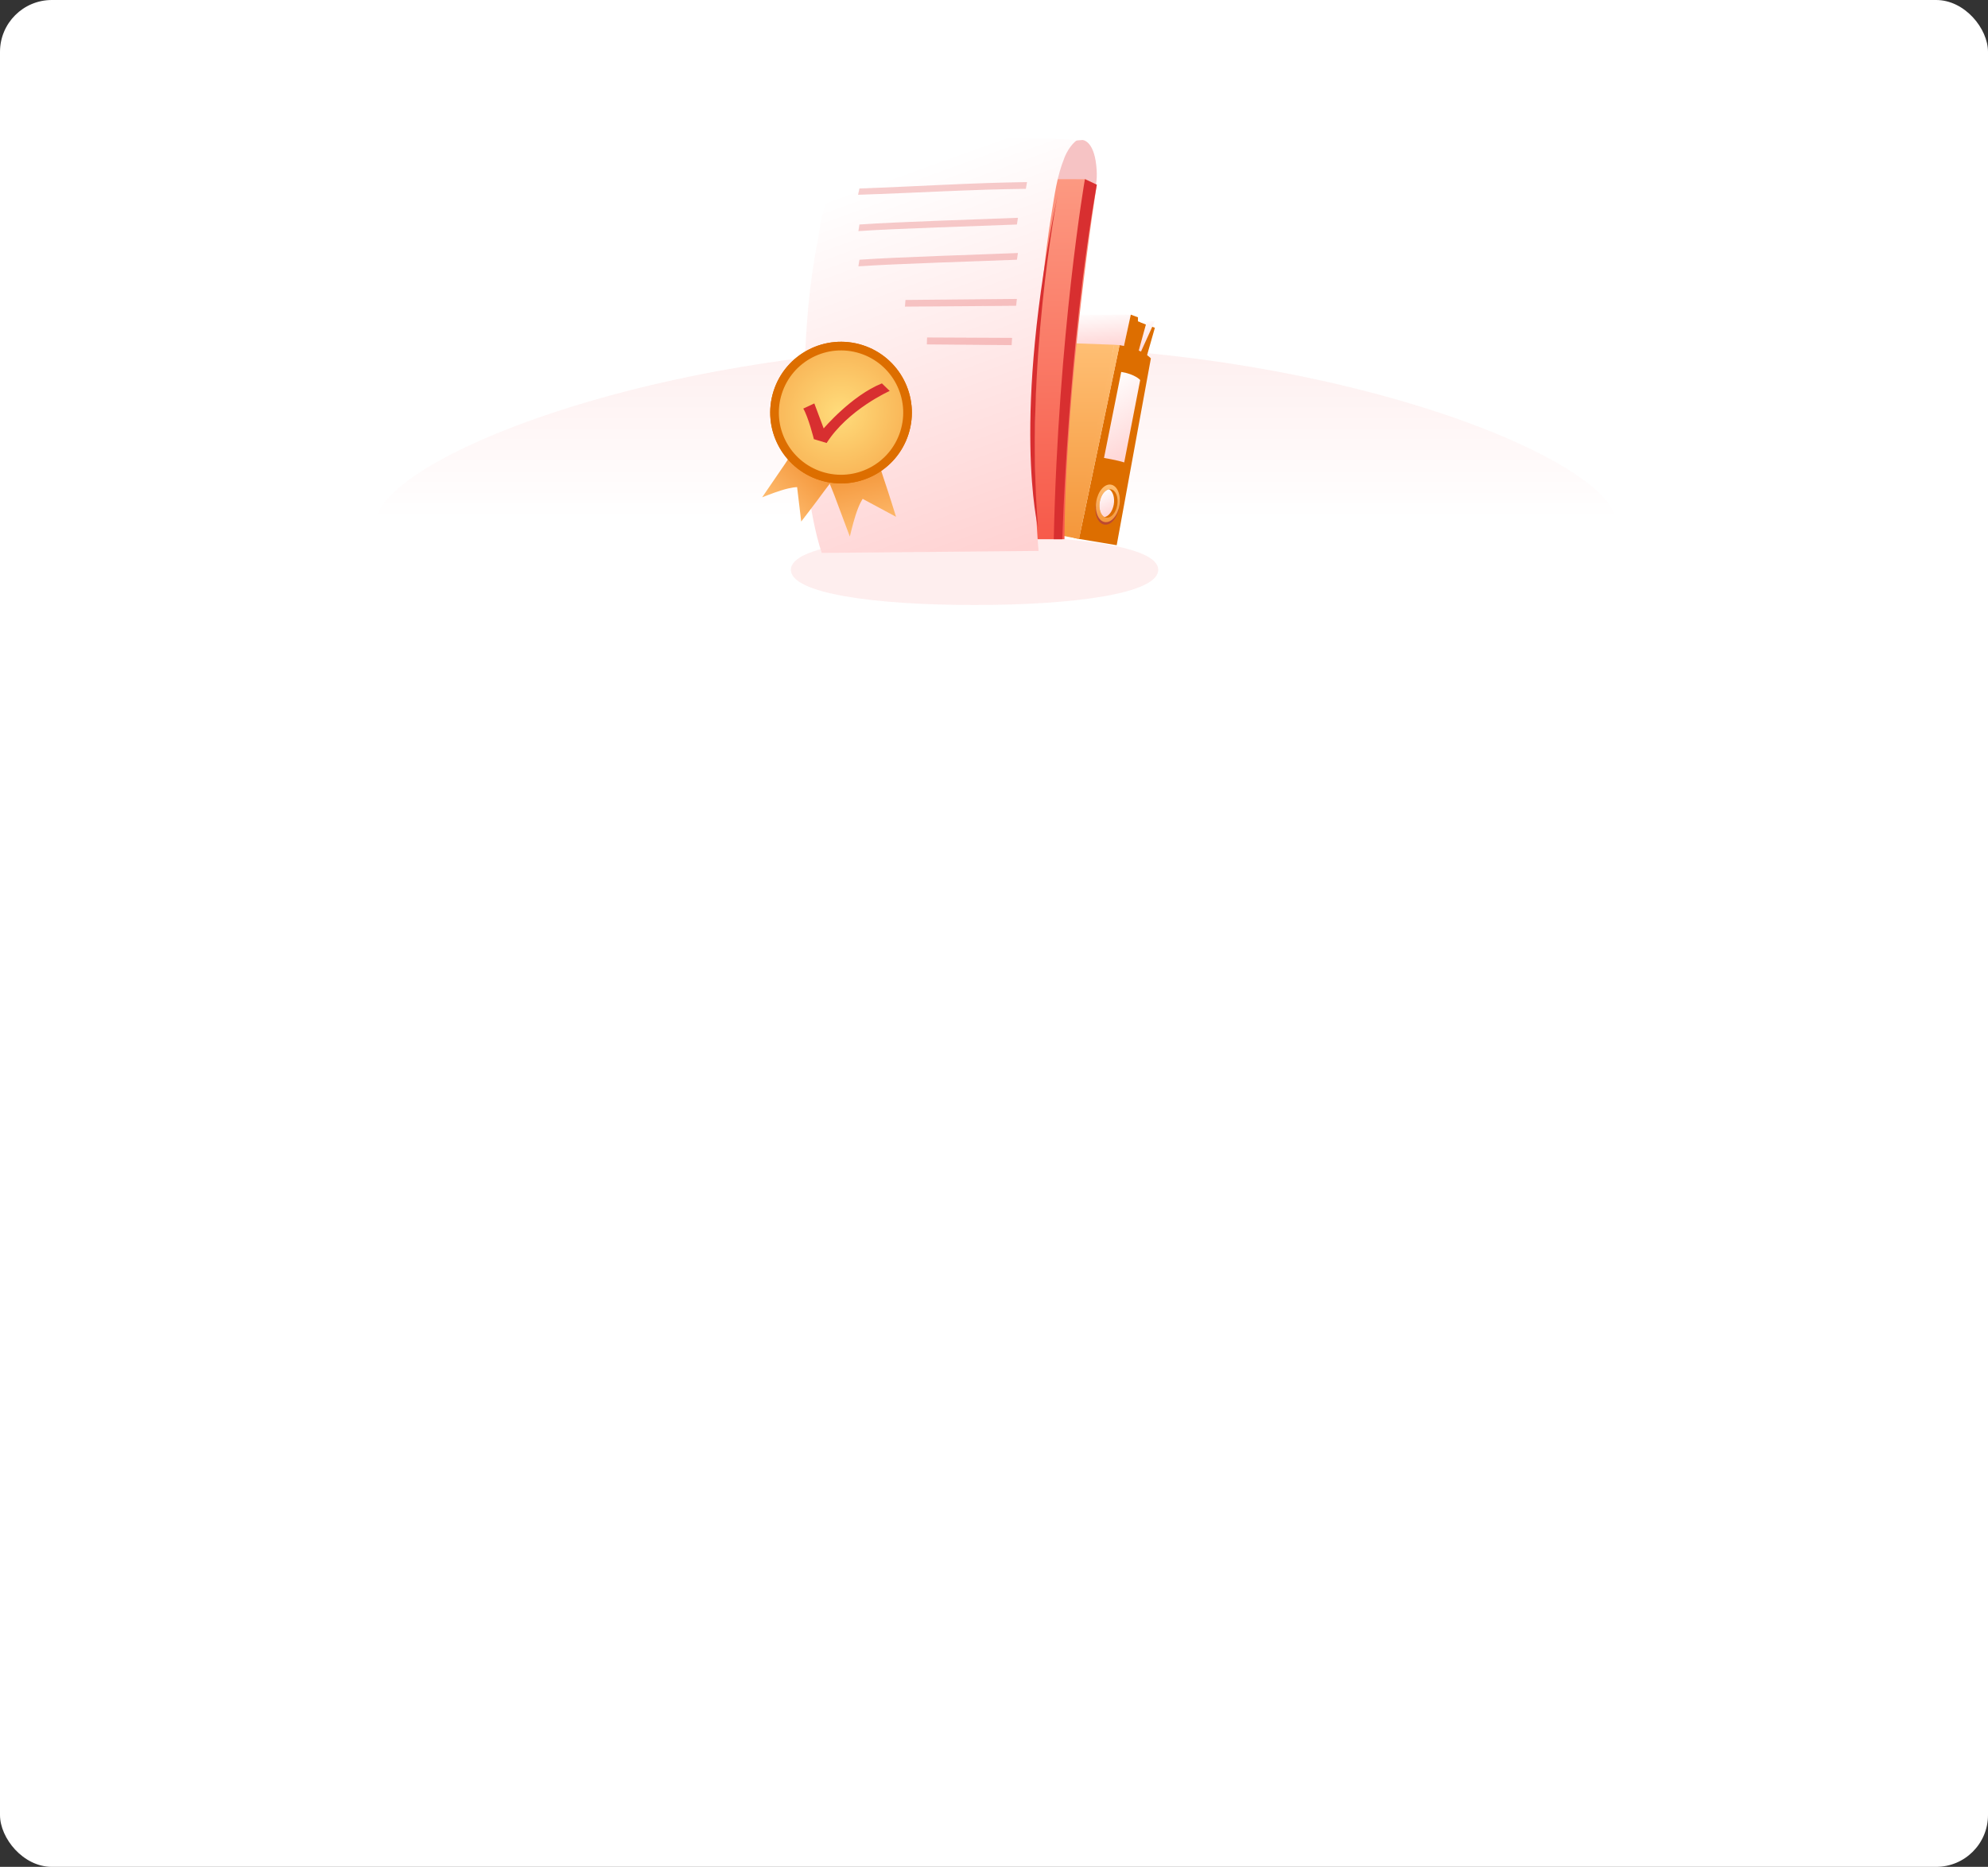 <svg width="460" height="432" viewBox="0 0 460 432" fill="none" xmlns="http://www.w3.org/2000/svg">
<rect x="0" y="0" width="460" height="432" fill="#333333" stroke="none"/>
<rect width="460" height="432" rx="12" fill="white"/>
<path d="M374 121C374 106.729 309.753 80 230.5 80C151.247 80 87 106.729 87 121C87 121 151.247 121 230.5 121C309.753 121 374 121 374 121Z" fill="url(#paint0_linear_18785_58924)" fill-opacity="0.15"/>
<path d="M268 131.853C268 126.411 248.972 124 225.5 124C202.028 124 183 126.411 183 131.853C183 137.295 202.028 140 225.5 140C248.972 140 268 137.295 268 131.853Z" fill="#F78D8D" fill-opacity="0.15"/>
<path fill-rule="evenodd" clip-rule="evenodd" d="M239.834 74.189C239.834 74.189 239.699 71.025 240.875 69H244.658C244.658 69 242.6 71.611 242.355 74.283L239.834 74.189Z" fill="url(#paint1_linear_18785_58924)"/>
<path fill-rule="evenodd" clip-rule="evenodd" d="M234.509 78.931L235.673 72.811H261.655L259.893 80.825L234.509 78.931Z" fill="url(#paint2_linear_18785_58924)"/>
<path fill-rule="evenodd" clip-rule="evenodd" d="M261.655 72.811L263.311 73.422V74.357L267.225 75.853L265.155 83.112L259.757 81.48L261.655 72.811Z" fill="#DD6E00"/>
<path fill-rule="evenodd" clip-rule="evenodd" d="M257.806 79.779L231.521 78.82L222 119.369L249.662 124.71L257.806 79.779Z" fill="url(#paint3_linear_18785_58924)"/>
<path fill-rule="evenodd" clip-rule="evenodd" d="M258.392 126.161L266.299 82.936C266.299 82.936 264.504 80.772 259.06 79.87L249.662 124.71L258.392 126.161Z" fill="#DD6E00"/>
<path fill-rule="evenodd" clip-rule="evenodd" d="M255.453 105.971C255.453 105.971 258.527 106.48 260.13 107.008L263.829 87.94C263.829 87.94 262.645 86.569 259.436 86.069L255.453 105.971Z" fill="url(#paint4_linear_18785_58924)"/>
<path opacity="0.5" d="M258.931 117.504C259.328 115.112 258.45 112.974 256.97 112.728C255.489 112.482 253.967 114.221 253.57 116.613C253.172 119.005 254.05 121.143 255.531 121.389C257.011 121.635 258.534 119.895 258.931 117.504Z" fill="#9A2463"/>
<path fill-rule="evenodd" clip-rule="evenodd" d="M259.024 116.923C258.626 119.316 257.106 121.054 255.626 120.808C254.147 120.562 253.269 118.423 253.667 116.033C254.065 113.64 255.585 111.902 257.065 112.148C258.544 112.394 259.422 114.533 259.024 116.923Z" fill="url(#paint5_linear_18785_58924)"/>
<path fill-rule="evenodd" clip-rule="evenodd" d="M258.528 116.841C258.228 118.652 257.077 119.968 255.954 119.779C255.814 119.755 255.683 119.714 255.56 119.648C254.683 119.193 254.204 117.755 254.47 116.164C254.732 114.578 255.65 113.369 256.63 113.221C256.765 113.201 256.905 113.201 257.044 113.226C258.163 113.414 258.827 115.033 258.528 116.841Z" fill="#DD6E00"/>
<path fill-rule="evenodd" clip-rule="evenodd" d="M257.721 116.705C257.458 118.291 256.54 119.496 255.565 119.648C254.687 119.193 254.208 117.754 254.474 116.164C254.737 114.578 255.655 113.369 256.634 113.221C257.503 113.684 257.983 115.123 257.721 116.705Z" fill="url(#paint6_linear_18785_58924)"/>
<path fill-rule="evenodd" clip-rule="evenodd" d="M259.061 79.866L257.806 79.78L248.453 124.476L249.662 124.71L259.061 79.866Z" fill="url(#paint7_linear_18785_58924)"/>
<path fill-rule="evenodd" clip-rule="evenodd" d="M263.492 81.124L265.156 75.062L263.803 74.545L267.226 74.279L264.012 81.361L263.492 81.124Z" fill="url(#paint8_linear_18785_58924)"/>
<path d="M201.263 36.474L250.463 32.398C250.463 32.398 253.019 32.398 253.658 38.22C254.297 44.042 252.38 45.012 252.38 45.012L204.458 45.983L201.263 36.474Z" fill="#F6C3C4"/>
<path fill-rule="evenodd" clip-rule="evenodd" d="M253.788 42.751C253.788 42.751 246.53 88.156 246.304 124.771H190.376C190.376 124.771 190.376 124.754 190.373 124.723C190.358 124.574 190.317 124.078 190.25 123.277C189.846 118.275 188.591 101.383 188.584 82.817C188.577 73.409 189.798 63.567 190.707 54.627C191.037 51.328 191.453 48.148 191.961 45.161C191.961 45.161 221.186 41.156 251.205 41.472L253.788 42.751Z" fill="url(#paint9_linear_18785_58924)"/>
<path fill-rule="evenodd" clip-rule="evenodd" d="M251.035 41.454C251.035 41.454 244.875 76.987 243.827 124.771H245.809C245.809 124.771 247.023 80.935 253.788 42.741L251.035 41.454Z" fill="#D82F30"/>
<path fill-rule="evenodd" clip-rule="evenodd" d="M246.317 36.448C244.505 40.976 244.063 44.895 243.147 50.485C240.619 65.915 237.971 98.393 240.303 127.484L199.221 127.863L190.574 127.944L190.15 127.948C190.15 127.948 187.007 119.459 186.105 103.111C185.803 97.641 185.755 91.294 186.16 84.09C186.664 75.182 186.992 66.948 189.263 55.466C189.561 53.945 189.716 50.032 192.433 42.788C194.076 38.406 196.055 36.448 197.414 35.543C197.414 35.543 219.828 30.587 249.26 32.398C249.26 32.398 247.51 33.465 246.317 36.448Z" fill="url(#paint10_linear_18785_58924)"/>
<path fill-rule="evenodd" clip-rule="evenodd" d="M240.187 122.054C240.187 122.054 233.95 97.146 244.732 45.077C244.47 46.353 237.166 84.836 240.187 122.054Z" fill="#D82F30"/>
<g opacity="0.3">
<path opacity="0.8" fill-rule="evenodd" clip-rule="evenodd" d="M237.374 43.701C224.426 43.837 211.49 44.664 198.546 45.073C198.669 44.489 198.73 44.197 198.859 43.612C211.789 43.174 224.709 42.299 237.639 42.137C237.533 42.766 237.48 43.08 237.374 43.701Z" fill="#D82F30"/>
<path opacity="0.8" fill-rule="evenodd" clip-rule="evenodd" d="M235.303 51.951C226.152 52.33 207.763 52.856 198.622 53.479C198.622 53.479 198.766 52.566 198.865 51.951C208.002 51.314 226.391 50.78 235.542 50.398C235.447 51.023 235.399 51.333 235.303 51.951Z" fill="#D82F30"/>
<path opacity="0.8" fill-rule="evenodd" clip-rule="evenodd" d="M235.303 60.101C226.152 60.48 207.763 61.007 198.622 61.629C198.622 61.629 198.766 60.716 198.865 60.101C208.002 59.465 226.391 58.931 235.542 58.548C235.447 59.174 235.399 59.483 235.303 60.101Z" fill="#D82F30"/>
<path opacity="0.8" fill-rule="evenodd" clip-rule="evenodd" d="M234.078 79.866C227.538 79.813 220.999 79.761 214.456 79.697C214.477 79.05 214.49 78.73 214.518 78.09C221.077 78.128 227.633 78.152 234.192 78.183C234.144 78.848 234.12 79.186 234.078 79.866Z" fill="#D82F30"/>
<path opacity="0.8" fill-rule="evenodd" clip-rule="evenodd" d="M235.117 70.759C226.239 70.803 218.268 70.922 209.391 70.955C209.436 70.338 209.459 70.029 209.512 69.413C218.409 69.362 226.403 69.226 235.3 69.172C235.224 69.806 235.186 70.121 235.117 70.759Z" fill="#D82F30"/>
</g>
<path d="M186.327 100.163L190.588 101.665L197.49 105.78C197.49 105.78 193.639 109.614 190.797 113.523C188.757 116.33 185.393 120.685 185.393 120.685L184.443 112.724C184.443 112.724 183.276 112.69 180.715 113.489C178.805 114.084 176.352 115.082 176.352 115.082L181.64 107.35L186.327 100.163Z" fill="url(#paint11_linear_18785_58924)"/>
<path d="M189.56 105.862L193.582 102.993L201.6 99.403C201.6 99.403 202.612 105.258 204.324 110.257C205.553 113.846 207.336 119.592 207.336 119.592L199.616 115.44C199.616 115.44 198.853 116.463 197.958 119.257C197.29 121.34 196.643 124.162 196.643 124.162L193.047 114.572L189.56 105.862Z" fill="url(#paint12_linear_18785_58924)"/>
<circle cx="194.606" cy="95.476" r="15.386" transform="rotate(17.627 194.606 95.476)" fill="url(#paint13_radial_18785_58924)" stroke="#DD6E00" stroke-width="2"/>
<path d="M203.694 107.036C196.431 112.435 186.918 111.878 182.159 105.477C177.401 99.075 177.652 89.443 184.915 84.044C192.178 78.645 201.923 79.457 206.682 85.859C211.44 92.26 210.563 100.509 203.694 107.036Z" fill="url(#paint14_radial_18785_58924)"/>
<circle cx="194.606" cy="95.476" r="15.386" transform="rotate(17.627 194.606 95.476)" stroke="#DD6E00" stroke-width="2"/>
<path fill-rule="evenodd" clip-rule="evenodd" d="M185.871 94.549L188.423 93.355L190.59 99.14C190.59 99.14 197.015 91.549 204.06 88.717L205.867 90.464C205.867 90.464 196.243 94.736 191.272 102.511L188.32 101.619C188.331 101.622 187.033 96.488 185.871 94.549Z" fill="#D82F30"/>
<defs>
<linearGradient id="paint0_linear_18785_58924" x1="230.03" y1="78.556" x2="230.03" y2="120.79" gradientUnits="userSpaceOnUse">
<stop stop-color="#F78D8D"/>
<stop offset="1" stop-color="white"/>
</linearGradient>
<linearGradient id="paint1_linear_18785_58924" x1="242.243" y1="74.28" x2="242.243" y2="68.998" gradientUnits="userSpaceOnUse">
<stop stop-color="#FFD328"/>
<stop offset="1" stop-color="#FFA700"/>
</linearGradient>
<linearGradient id="paint2_linear_18785_58924" x1="256.266" y1="80.98" x2="255.581" y2="71.802" gradientUnits="userSpaceOnUse">
<stop offset="0.017" stop-color="#FFD2D2"/>
<stop offset="1" stop-color="white"/>
</linearGradient>
<linearGradient id="paint3_linear_18785_58924" x1="239.903" y1="78.82" x2="239.903" y2="124.71" gradientUnits="userSpaceOnUse">
<stop stop-color="#FFBF74"/>
<stop offset="1" stop-color="#F4973B"/>
</linearGradient>
<linearGradient id="paint4_linear_18785_58924" x1="262.166" y1="107.413" x2="251.27" y2="90.189" gradientUnits="userSpaceOnUse">
<stop offset="0.017" stop-color="#FFD2D2"/>
<stop offset="1" stop-color="white"/>
</linearGradient>
<linearGradient id="paint5_linear_18785_58924" x1="256.346" y1="112.125" x2="256.346" y2="120.831" gradientUnits="userSpaceOnUse">
<stop stop-color="#FFBF74"/>
<stop offset="1" stop-color="#F4973B"/>
</linearGradient>
<linearGradient id="paint6_linear_18785_58924" x1="257.119" y1="119.772" x2="254.233" y2="113.754" gradientUnits="userSpaceOnUse">
<stop offset="0.017" stop-color="#FFD2D2"/>
<stop offset="1" stop-color="white"/>
</linearGradient>
<linearGradient id="paint7_linear_18785_58924" x1="253.757" y1="79.78" x2="253.757" y2="124.71" gradientUnits="userSpaceOnUse">
<stop stop-color="#FFBF74"/>
<stop offset="1" stop-color="#F4973B"/>
</linearGradient>
<linearGradient id="paint8_linear_18785_58924" x1="266.484" y1="81.499" x2="263.302" y2="74.868" gradientUnits="userSpaceOnUse">
<stop offset="0.017" stop-color="#FFD2D2"/>
<stop offset="1" stop-color="white"/>
</linearGradient>
<linearGradient id="paint9_linear_18785_58924" x1="220.684" y1="4.216" x2="221.7" y2="124.766" gradientUnits="userSpaceOnUse">
<stop stop-color="#FFB59A"/>
<stop offset="1" stop-color="#F75A4A"/>
</linearGradient>
<linearGradient id="paint10_linear_18785_58924" x1="234.383" y1="129.617" x2="202.762" y2="41.794" gradientUnits="userSpaceOnUse">
<stop offset="0.017" stop-color="#FFD2D2"/>
<stop offset="1" stop-color="white"/>
</linearGradient>
<linearGradient id="paint11_linear_18785_58924" x1="179.611" y1="119.292" x2="189.118" y2="108.91" gradientUnits="userSpaceOnUse">
<stop stop-color="#FFBF74"/>
<stop offset="1" stop-color="#F4973B"/>
</linearGradient>
<linearGradient id="paint12_linear_18785_58924" x1="202.458" y1="123.891" x2="199.142" y2="108.861" gradientUnits="userSpaceOnUse">
<stop stop-color="#FFBF74"/>
<stop offset="1" stop-color="#F4973B"/>
</linearGradient>
<radialGradient id="paint13_radial_18785_58924" cx="0" cy="0" r="1" gradientUnits="userSpaceOnUse" gradientTransform="translate(194.606 95.476) rotate(87.186) scale(14.038)">
<stop stop-color="#FFBF74"/>
<stop offset="1" stop-color="#F4973B"/>
</radialGradient>
<radialGradient id="paint14_radial_18785_58924" cx="0" cy="0" r="1" gradientUnits="userSpaceOnUse" gradientTransform="translate(194.318 95.53) rotate(134.289) scale(28.806 27.219)">
<stop stop-color="#FFDC7B"/>
<stop offset="1" stop-color="#F4973B"/>
</radialGradient>
</defs>
</svg>

